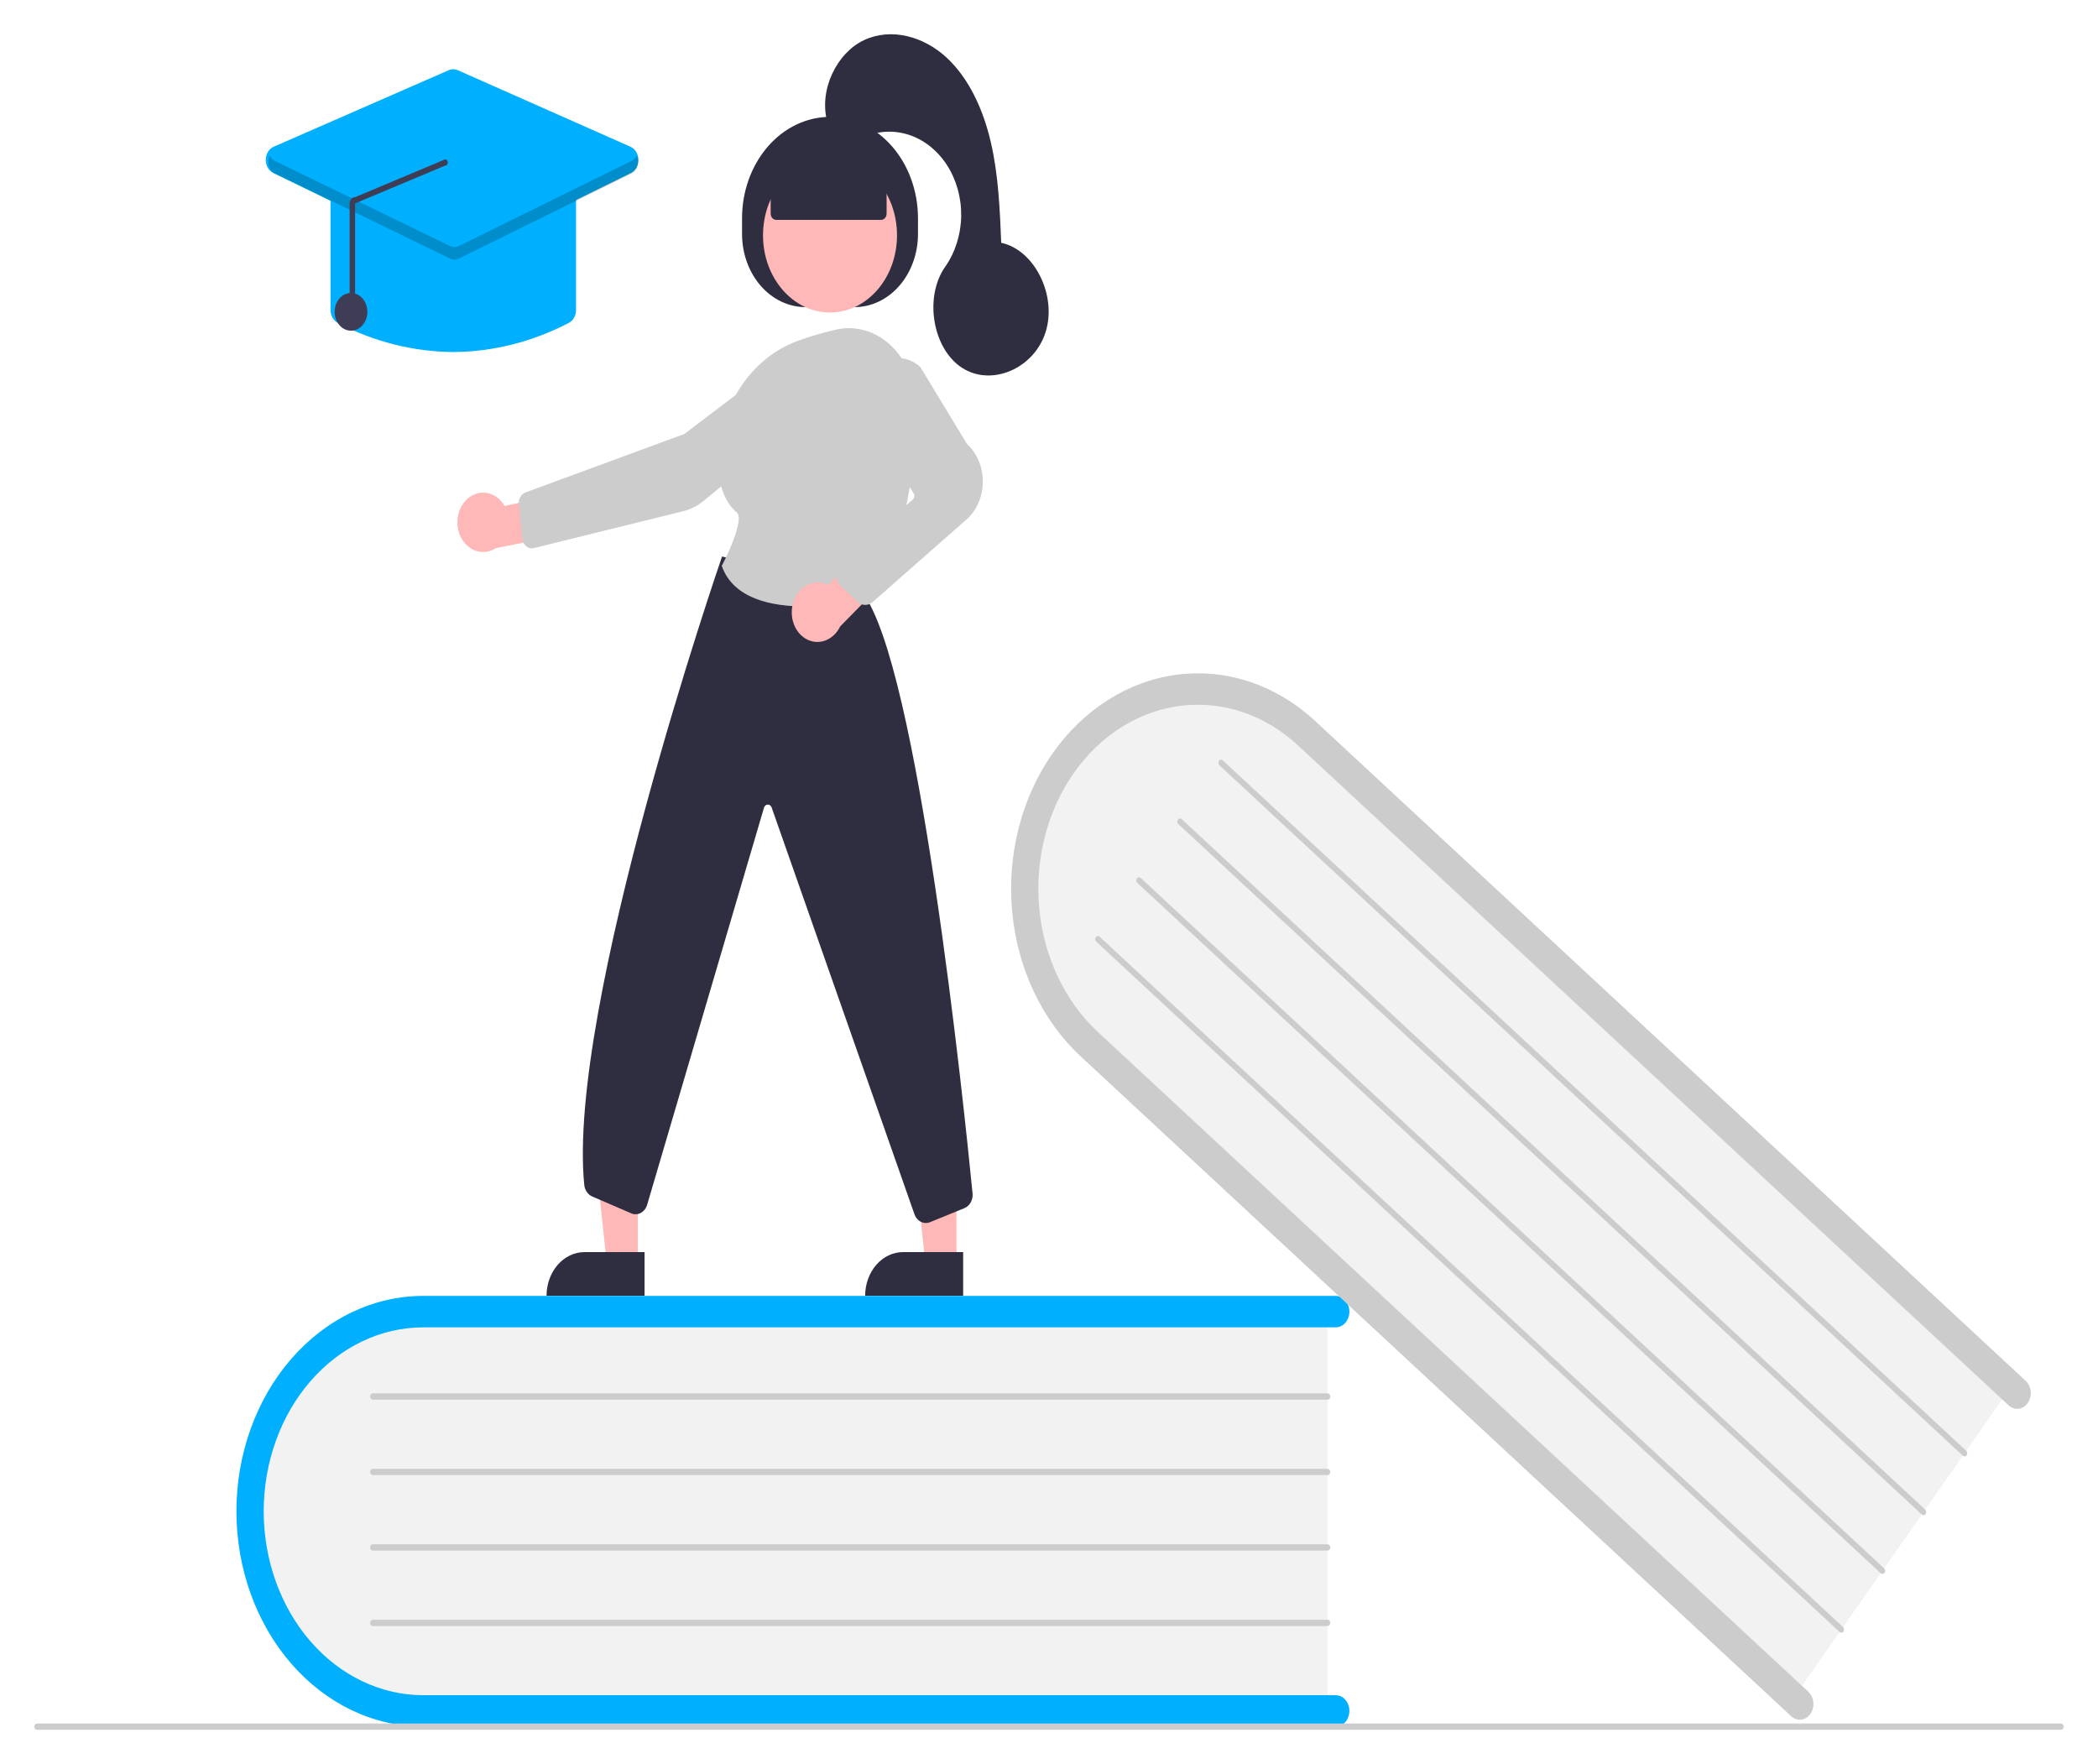 <svg width="245" height="206" viewBox="0 0 245 206" fill="none" xmlns="http://www.w3.org/2000/svg">
<g clip-path="url(#clip0_111_27939)" filter="url(#filter0_d_111_27939)">
<path d="M155.028 148.434V196.164H51.278C39.457 196.164 29.839 185.458 29.839 172.299C29.839 159.141 39.456 148.434 51.278 148.434H155.028Z" fill="#F2F2F2"/>
<path d="M157.577 195.797C157.577 196.284 157.409 196.751 157.11 197.095C156.812 197.439 156.407 197.633 155.984 197.633H49.43C43.643 197.633 38.093 194.983 34.001 190.267C29.908 185.55 27.609 179.153 27.609 172.483C27.609 165.813 29.908 159.416 34.001 154.699C38.093 149.983 43.643 147.333 49.43 147.333H155.984C156.407 147.333 156.812 147.526 157.111 147.871C157.409 148.215 157.577 148.682 157.577 149.169C157.577 149.656 157.409 150.123 157.111 150.467C156.812 150.811 156.407 151.005 155.984 151.005H49.43C44.488 151.005 39.748 153.267 36.253 157.295C32.758 161.323 30.795 166.787 30.795 172.483C30.795 178.179 32.758 183.642 36.253 187.67C39.748 191.698 44.488 193.961 49.43 193.961H155.984C156.407 193.962 156.812 194.155 157.11 194.499C157.409 194.843 157.577 195.31 157.577 195.797Z" fill="#00B0FF"/>
<path d="M155.028 159.449H43.536C43.452 159.449 43.371 159.41 43.311 159.341C43.251 159.273 43.218 159.179 43.218 159.082C43.218 158.984 43.251 158.891 43.311 158.822C43.371 158.753 43.452 158.715 43.536 158.715H155.028C155.113 158.715 155.194 158.753 155.254 158.822C155.313 158.891 155.347 158.984 155.347 159.082C155.347 159.179 155.313 159.273 155.254 159.341C155.194 159.41 155.113 159.449 155.028 159.449Z" fill="#CCCCCC"/>
<path d="M155.028 168.261H43.536C43.452 168.261 43.371 168.222 43.311 168.153C43.251 168.084 43.218 167.991 43.218 167.894C43.218 167.796 43.251 167.703 43.311 167.634C43.371 167.565 43.452 167.526 43.536 167.526H155.028C155.113 167.526 155.194 167.565 155.254 167.634C155.313 167.703 155.347 167.796 155.347 167.894C155.347 167.991 155.313 168.084 155.254 168.153C155.194 168.222 155.113 168.261 155.028 168.261Z" fill="#CCCCCC"/>
<path d="M155.028 177.072H43.536C43.452 177.072 43.371 177.034 43.311 176.965C43.251 176.896 43.218 176.803 43.218 176.705C43.218 176.608 43.251 176.514 43.311 176.446C43.371 176.377 43.452 176.338 43.536 176.338H155.028C155.113 176.338 155.194 176.377 155.254 176.446C155.313 176.514 155.347 176.608 155.347 176.705C155.347 176.803 155.313 176.896 155.254 176.965C155.194 177.034 155.113 177.072 155.028 177.072Z" fill="#CCCCCC"/>
<path d="M155.028 185.884H43.536C43.452 185.884 43.371 185.845 43.311 185.776C43.251 185.708 43.218 185.614 43.218 185.517C43.218 185.419 43.251 185.326 43.311 185.257C43.371 185.188 43.452 185.15 43.536 185.15H155.028C155.113 185.15 155.194 185.188 155.254 185.257C155.313 185.326 155.347 185.419 155.347 185.517C155.347 185.614 155.313 185.708 155.254 185.776C155.194 185.845 155.113 185.884 155.028 185.884Z" fill="#CCCCCC"/>
<path d="M235.213 157.419L209.23 194.585L128.442 119.558C119.237 111.009 117.576 95.718 124.739 85.471C131.902 75.225 145.219 73.843 154.424 82.391L235.213 157.419Z" fill="#F2F2F2"/>
<path d="M211.415 196.142C211.149 196.521 210.765 196.763 210.345 196.815C209.925 196.867 209.504 196.725 209.175 196.42L126.203 119.365C121.697 115.18 118.817 109.103 118.198 102.471C117.58 95.839 119.272 89.195 122.903 84.001C126.534 78.808 131.806 75.489 137.56 74.775C143.314 74.062 149.078 76.012 153.585 80.197L236.556 157.252C236.719 157.404 236.855 157.59 236.955 157.802C237.056 158.014 237.119 158.246 237.141 158.486C237.164 158.725 237.145 158.968 237.086 159.199C237.027 159.431 236.929 159.647 236.798 159.834C236.667 160.022 236.505 160.178 236.321 160.294C236.137 160.409 235.936 160.482 235.728 160.508C235.52 160.534 235.309 160.512 235.109 160.444C234.908 160.376 234.721 160.263 234.558 160.111L151.586 83.056C149.68 81.285 147.491 79.964 145.142 79.169C142.794 78.373 140.332 78.119 137.899 78.42C135.465 78.721 133.106 79.572 130.958 80.924C128.81 82.276 126.913 84.103 125.377 86.3C123.842 88.497 122.696 91.021 122.007 93.728C121.318 96.435 121.098 99.272 121.36 102.077C121.623 104.882 122.362 107.6 123.536 110.076C124.71 112.552 126.295 114.737 128.202 116.506L211.174 193.561C211.502 193.867 211.713 194.31 211.758 194.794C211.803 195.278 211.679 195.763 211.415 196.142Z" fill="#CCCCCC"/>
<path d="M229.217 165.996L142.4 85.37C142.367 85.34 142.34 85.303 142.32 85.26C142.3 85.218 142.288 85.171 142.283 85.124C142.279 85.076 142.282 85.027 142.294 84.981C142.306 84.935 142.325 84.891 142.352 84.854C142.378 84.816 142.41 84.785 142.447 84.762C142.484 84.739 142.524 84.724 142.566 84.719C142.607 84.714 142.649 84.718 142.69 84.732C142.73 84.746 142.767 84.768 142.8 84.798L229.616 165.424C229.649 165.454 229.676 165.492 229.696 165.534C229.716 165.576 229.729 165.623 229.733 165.671C229.738 165.719 229.734 165.767 229.722 165.814C229.711 165.86 229.691 165.903 229.665 165.941C229.638 165.978 229.606 166.009 229.569 166.033C229.533 166.056 229.492 166.07 229.451 166.075C229.409 166.08 229.367 166.076 229.327 166.062C229.287 166.049 229.249 166.026 229.217 165.996Z" fill="#CCCCCC"/>
<path d="M224.42 172.857L137.604 92.232C137.538 92.171 137.496 92.082 137.487 91.985C137.478 91.888 137.503 91.791 137.556 91.716C137.609 91.64 137.686 91.591 137.77 91.581C137.854 91.57 137.938 91.599 138.003 91.66L224.82 172.285C224.853 172.316 224.88 172.353 224.9 172.395C224.92 172.438 224.933 172.484 224.937 172.532C224.942 172.58 224.938 172.629 224.926 172.675C224.914 172.721 224.895 172.764 224.869 172.802C224.842 172.84 224.81 172.871 224.773 172.894C224.736 172.917 224.696 172.932 224.654 172.937C224.613 172.942 224.571 172.937 224.53 172.924C224.49 172.91 224.453 172.888 224.42 172.857Z" fill="#CCCCCC"/>
<path d="M219.623 179.719L132.806 99.093C132.74 99.032 132.698 98.943 132.689 98.847C132.68 98.75 132.705 98.653 132.758 98.577C132.811 98.501 132.888 98.453 132.972 98.442C133.056 98.432 133.14 98.46 133.206 98.521L220.022 179.147C220.055 179.177 220.082 179.215 220.102 179.257C220.122 179.299 220.135 179.346 220.139 179.394C220.144 179.442 220.14 179.49 220.128 179.536C220.116 179.583 220.097 179.626 220.071 179.663C220.044 179.701 220.012 179.732 219.975 179.755C219.939 179.778 219.898 179.793 219.857 179.798C219.815 179.803 219.773 179.799 219.733 179.785C219.693 179.772 219.655 179.749 219.623 179.719Z" fill="#CCCCCC"/>
<path d="M214.826 186.58L128.009 105.955C127.977 105.924 127.95 105.887 127.93 105.845C127.91 105.802 127.897 105.756 127.892 105.708C127.888 105.66 127.892 105.612 127.904 105.565C127.915 105.519 127.935 105.476 127.961 105.438C127.987 105.401 128.02 105.37 128.057 105.346C128.093 105.323 128.134 105.309 128.175 105.304C128.217 105.298 128.259 105.303 128.299 105.316C128.339 105.33 128.376 105.353 128.409 105.383L215.226 186.008C215.258 186.039 215.285 186.076 215.305 186.118C215.326 186.161 215.338 186.207 215.343 186.255C215.347 186.303 215.344 186.352 215.332 186.398C215.32 186.444 215.3 186.487 215.274 186.525C215.248 186.563 215.215 186.594 215.179 186.617C215.142 186.64 215.102 186.655 215.06 186.66C215.018 186.665 214.976 186.66 214.936 186.647C214.896 186.633 214.858 186.611 214.826 186.58Z" fill="#CCCCCC"/>
<path d="M240.681 198H4.319C4.234 198 4.153 197.961 4.093 197.893C4.034 197.824 4 197.73 4 197.633C4 197.536 4.034 197.442 4.093 197.373C4.153 197.304 4.234 197.266 4.319 197.266H240.681C240.766 197.266 240.847 197.304 240.907 197.373C240.966 197.442 241 197.536 241 197.633C241 197.73 240.966 197.824 240.907 197.893C240.847 197.961 240.766 198 240.681 198Z" fill="#CCCCCC"/>
<path d="M111.695 143.418L108.053 143.417L106.321 127.227L111.696 127.228L111.695 143.418Z" fill="#FFB8B8"/>
<path d="M105.452 142.218H112.476V147.315H101.03C101.03 146.645 101.145 145.983 101.367 145.364C101.589 144.746 101.915 144.184 102.325 143.711C102.736 143.238 103.224 142.862 103.76 142.606C104.297 142.35 104.872 142.218 105.452 142.218Z" fill="#2F2E41"/>
<path d="M74.491 143.418L70.849 143.417L69.117 127.227L74.492 127.228L74.491 143.418Z" fill="#FFB8B8"/>
<path d="M68.247 142.218H75.271V147.315H63.825C63.825 146.645 63.94 145.983 64.162 145.364C64.384 144.746 64.71 144.184 65.12 143.711C65.531 143.238 66.019 142.862 66.555 142.606C67.091 142.35 67.666 142.218 68.247 142.218Z" fill="#2F2E41"/>
<path d="M86.654 23.326V21.491C86.654 18.35 87.737 15.338 89.663 13.118C91.59 10.897 94.203 9.65 96.927 9.65C99.652 9.65 102.265 10.897 104.192 13.118C106.118 15.338 107.201 18.35 107.201 21.491V23.326C107.201 25.59 106.42 27.762 105.031 29.362C103.642 30.963 101.759 31.863 99.794 31.863H94.061C93.088 31.863 92.125 31.642 91.226 31.213C90.328 30.784 89.511 30.155 88.823 29.362C88.136 28.57 87.59 27.629 87.218 26.593C86.846 25.557 86.654 24.447 86.654 23.326Z" fill="#2F2E41"/>
<path d="M96.927 32.494C101.248 32.494 104.751 28.457 104.751 23.477C104.751 18.496 101.248 14.459 96.927 14.459C92.606 14.459 89.103 18.496 89.103 23.477C89.103 28.457 92.606 32.494 96.927 32.494Z" fill="#FFB8B8"/>
<path d="M54.37 54.469C54.688 54.123 55.067 53.862 55.482 53.704C55.897 53.546 56.336 53.494 56.77 53.553C57.203 53.612 57.621 53.779 57.992 54.044C58.364 54.309 58.68 54.664 58.919 55.085L65.626 53.623L67.391 58.104L57.895 60.015C57.255 60.432 56.504 60.563 55.785 60.385C55.067 60.206 54.43 59.73 53.995 59.046C53.561 58.363 53.359 57.519 53.428 56.675C53.498 55.832 53.833 55.047 54.37 54.469Z" fill="#FFB8B8"/>
<path d="M90.915 38.326L79.917 46.677L61.359 53.507C61.113 53.598 60.902 53.785 60.761 54.035C60.621 54.285 60.561 54.584 60.59 54.88L60.995 58.899C61.013 59.077 61.063 59.248 61.142 59.403C61.221 59.557 61.327 59.691 61.453 59.795C61.579 59.899 61.723 59.972 61.875 60.008C62.027 60.045 62.184 60.045 62.336 60.007L79.802 55.692C80.647 55.484 81.447 55.079 82.15 54.501L94.506 44.368C94.954 43.999 95.311 43.502 95.544 42.927C95.776 42.351 95.875 41.716 95.831 41.083C95.785 40.45 95.598 39.84 95.286 39.316C94.975 38.791 94.55 38.369 94.054 38.091C93.558 37.812 93.008 37.688 92.457 37.729C91.907 37.771 91.375 37.976 90.915 38.326Z" fill="#CCCCCC"/>
<path d="M108.119 138.823C107.839 138.823 107.566 138.73 107.332 138.554C107.098 138.377 106.913 138.127 106.801 137.832L90.106 90.285C90.067 90.182 90.001 90.095 89.918 90.036C89.835 89.977 89.738 89.949 89.641 89.955C89.543 89.962 89.45 90.002 89.373 90.072C89.296 90.141 89.24 90.236 89.211 90.343L75.591 136.631C75.533 136.847 75.438 137.046 75.311 137.218C75.184 137.389 75.028 137.529 74.853 137.629C74.677 137.728 74.486 137.785 74.29 137.796C74.095 137.807 73.9 137.772 73.717 137.693L69.149 135.719C68.901 135.613 68.684 135.429 68.521 135.189C68.358 134.949 68.256 134.661 68.227 134.359C66.172 113.727 84.09 61.651 84.272 61.128L84.322 60.983L100.656 65.148L100.69 65.19C107.207 73.384 112.563 125.066 113.571 135.343C113.609 135.715 113.535 136.089 113.363 136.406C113.191 136.723 112.931 136.963 112.625 137.086L108.593 138.729C108.441 138.792 108.28 138.823 108.119 138.823Z" fill="#2F2E41"/>
<path d="M94.045 66.824C90.087 66.824 85.675 65.914 84.317 62.161L84.286 62.075L84.328 61.995C85.4 59.967 86.817 56.509 86.055 55.86C84.555 54.582 83.827 52.478 83.892 49.609C84.032 43.38 87.714 37.85 93.055 35.847C94.546 35.297 96.063 34.847 97.599 34.499C98.718 34.239 99.874 34.267 100.983 34.583C102.092 34.898 103.126 35.493 104.012 36.324C104.909 37.161 105.634 38.216 106.134 39.414C106.635 40.612 106.9 41.923 106.909 43.253C106.965 49.91 106.076 59.181 101.522 65.546C101.308 65.842 101.011 66.041 100.683 66.109C98.492 66.565 96.271 66.805 94.045 66.824Z" fill="#CCCCCC"/>
<path d="M92.573 66.575C92.788 65.684 93.3 64.928 93.997 64.469C94.693 64.011 95.519 63.889 96.293 64.128C96.451 64.179 96.606 64.245 96.754 64.325L101.847 58.983L105.389 61.733L98.106 69.161C97.777 69.844 97.26 70.381 96.635 70.686C96.011 70.992 95.316 71.047 94.662 70.845C94.28 70.725 93.923 70.518 93.611 70.238C93.299 69.958 93.039 69.609 92.845 69.212C92.65 68.815 92.526 68.377 92.48 67.924C92.433 67.472 92.465 67.013 92.573 66.575Z" fill="#FFB8B8"/>
<path d="M101.04 66.642C100.709 66.643 100.389 66.511 100.133 66.27L98.125 64.378C97.958 64.22 97.823 64.021 97.732 63.795C97.641 63.569 97.596 63.322 97.599 63.073C97.602 62.824 97.654 62.579 97.751 62.356C97.849 62.134 97.988 61.939 98.16 61.788L106.583 54.342C106.683 54.253 106.748 54.123 106.765 53.979C106.782 53.835 106.749 53.689 106.673 53.573L101.474 45.651C100.87 44.734 100.567 43.6 100.619 42.45C100.671 41.3 101.074 40.208 101.757 39.368C102.476 38.472 103.462 37.921 104.517 37.824C105.573 37.726 106.621 38.09 107.455 38.842L107.488 38.882L112.917 47.842C113.504 48.372 113.976 49.052 114.298 49.828C114.619 50.604 114.781 51.455 114.77 52.314C114.758 53.174 114.575 54.019 114.234 54.784C113.892 55.548 113.402 56.211 112.802 56.721L101.893 66.318C101.646 66.529 101.347 66.642 101.04 66.642Z" fill="#CCCCCC"/>
<path d="M89.997 20.94V16.466L96.927 12.978L103.535 16.466V20.94C103.535 21.134 103.468 21.321 103.349 21.459C103.229 21.597 103.067 21.674 102.898 21.674H90.634C90.465 21.674 90.303 21.597 90.184 21.459C90.064 21.321 89.997 21.134 89.997 20.94Z" fill="#2F2E41"/>
<path d="M96.609 10.243C95.59 6.484 97.73 2.176 100.894 0.688C104.057 -0.8 107.842 0.24 110.512 2.699C113.181 5.157 114.837 8.839 115.715 12.645C116.593 16.451 116.759 20.421 116.921 24.354C120.808 25.177 123.452 30.491 122.106 34.773C120.759 39.056 115.775 41.184 112.334 38.945C108.892 36.707 107.895 30.69 110.379 27.147C111.554 25.471 112.211 23.39 112.245 21.235C112.278 19.081 111.687 16.974 110.565 15.25C109.443 13.526 107.854 12.283 106.05 11.717C104.245 11.151 102.328 11.296 100.603 12.127C98.688 13.05 96.284 10.651 96.609 10.243Z" fill="#2F2E41"/>
<path d="M52.933 37.113C48.279 37.078 43.684 35.917 39.443 33.708C39.191 33.578 38.977 33.366 38.827 33.099C38.677 32.831 38.597 32.519 38.599 32.201V18.83C38.599 18.392 38.75 17.972 39.019 17.662C39.288 17.352 39.652 17.178 40.032 17.178H65.835C66.215 17.178 66.579 17.352 66.848 17.662C67.116 17.972 67.268 18.392 67.268 18.83V32.201C67.269 32.519 67.19 32.831 67.04 33.099C66.89 33.366 66.676 33.578 66.423 33.708C62.183 35.917 57.587 37.078 52.933 37.113Z" fill="#00B0FF"/>
<path d="M52.93 26.281C52.739 26.281 52.55 26.237 52.373 26.152L31.912 16.202C31.648 16.074 31.424 15.857 31.268 15.581C31.112 15.304 31.031 14.98 31.036 14.65C31.042 14.319 31.133 13.999 31.297 13.729C31.462 13.459 31.693 13.252 31.961 13.135L52.422 4.188C52.752 4.044 53.116 4.045 53.445 4.191L73.632 13.138C73.899 13.256 74.128 13.463 74.292 13.732C74.456 14.001 74.546 14.32 74.551 14.649C74.556 14.978 74.477 15.301 74.322 15.577C74.167 15.853 73.944 16.07 73.681 16.199L53.494 26.148C53.316 26.236 53.124 26.281 52.93 26.281Z" fill="#00B0FF"/>
<path d="M40.988 34.617C42.044 34.617 42.9 33.631 42.9 32.414C42.9 31.198 42.044 30.211 40.988 30.211C39.933 30.211 39.077 31.198 39.077 32.414C39.077 33.631 39.933 34.617 40.988 34.617Z" fill="#3F3D56"/>
<path opacity="0.2" d="M73.751 14.787L53.564 24.736C53.407 24.814 53.237 24.854 53.066 24.854C52.895 24.855 52.725 24.816 52.568 24.739L32.107 14.79C31.85 14.668 31.635 14.45 31.497 14.172C31.407 14.353 31.351 14.553 31.333 14.76C31.316 14.967 31.336 15.176 31.394 15.374C31.451 15.571 31.545 15.752 31.668 15.904C31.791 16.057 31.94 16.177 32.107 16.258L52.568 26.207C52.725 26.284 52.895 26.323 53.066 26.323C53.237 26.323 53.407 26.282 53.564 26.205L73.751 16.255C73.917 16.174 74.066 16.053 74.188 15.9C74.31 15.748 74.402 15.567 74.459 15.37C74.516 15.173 74.537 14.965 74.519 14.758C74.501 14.552 74.445 14.352 74.355 14.172C74.218 14.448 74.006 14.664 73.751 14.787Z" fill="black"/>
<path d="M41.149 32.406C41.233 32.406 41.314 32.367 41.374 32.298C41.434 32.229 41.467 32.136 41.467 32.039V19.753L51.973 15.342C52.058 15.343 52.139 15.306 52.2 15.238C52.261 15.17 52.295 15.078 52.297 14.98C52.298 14.883 52.266 14.789 52.207 14.719C52.148 14.649 52.067 14.609 51.983 14.607L41.477 19.019C41.392 19.017 41.308 19.034 41.23 19.07C41.151 19.107 41.08 19.161 41.02 19.23C40.96 19.298 40.912 19.38 40.879 19.47C40.846 19.559 40.83 19.656 40.83 19.753V32.039C40.83 32.136 40.864 32.229 40.923 32.298C40.983 32.367 41.064 32.406 41.149 32.406Z" fill="#3F3D56"/>
</g>
<defs>
<filter id="filter0_d_111_27939" x="0" y="0" width="245" height="206" filterUnits="userSpaceOnUse" color-interpolation-filters="sRGB">
<feFlood flood-opacity="0" result="BackgroundImageFix"/>
<feColorMatrix in="SourceAlpha" type="matrix" values="0 0 0 0 0 0 0 0 0 0 0 0 0 0 0 0 0 0 127 0" result="hardAlpha"/>
<feOffset dy="4"/>
<feGaussianBlur stdDeviation="2"/>
<feComposite in2="hardAlpha" operator="out"/>
<feColorMatrix type="matrix" values="0 0 0 0 0 0 0 0 0 0 0 0 0 0 0 0 0 0 0.25 0"/>
<feBlend mode="normal" in2="BackgroundImageFix" result="effect1_dropShadow_111_27939"/>
<feBlend mode="normal" in="SourceGraphic" in2="effect1_dropShadow_111_27939" result="shape"/>
</filter>
<clipPath id="clip0_111_27939">
<rect width="237" height="198" fill="white" transform="translate(4)"/>
</clipPath>
</defs>
</svg>
